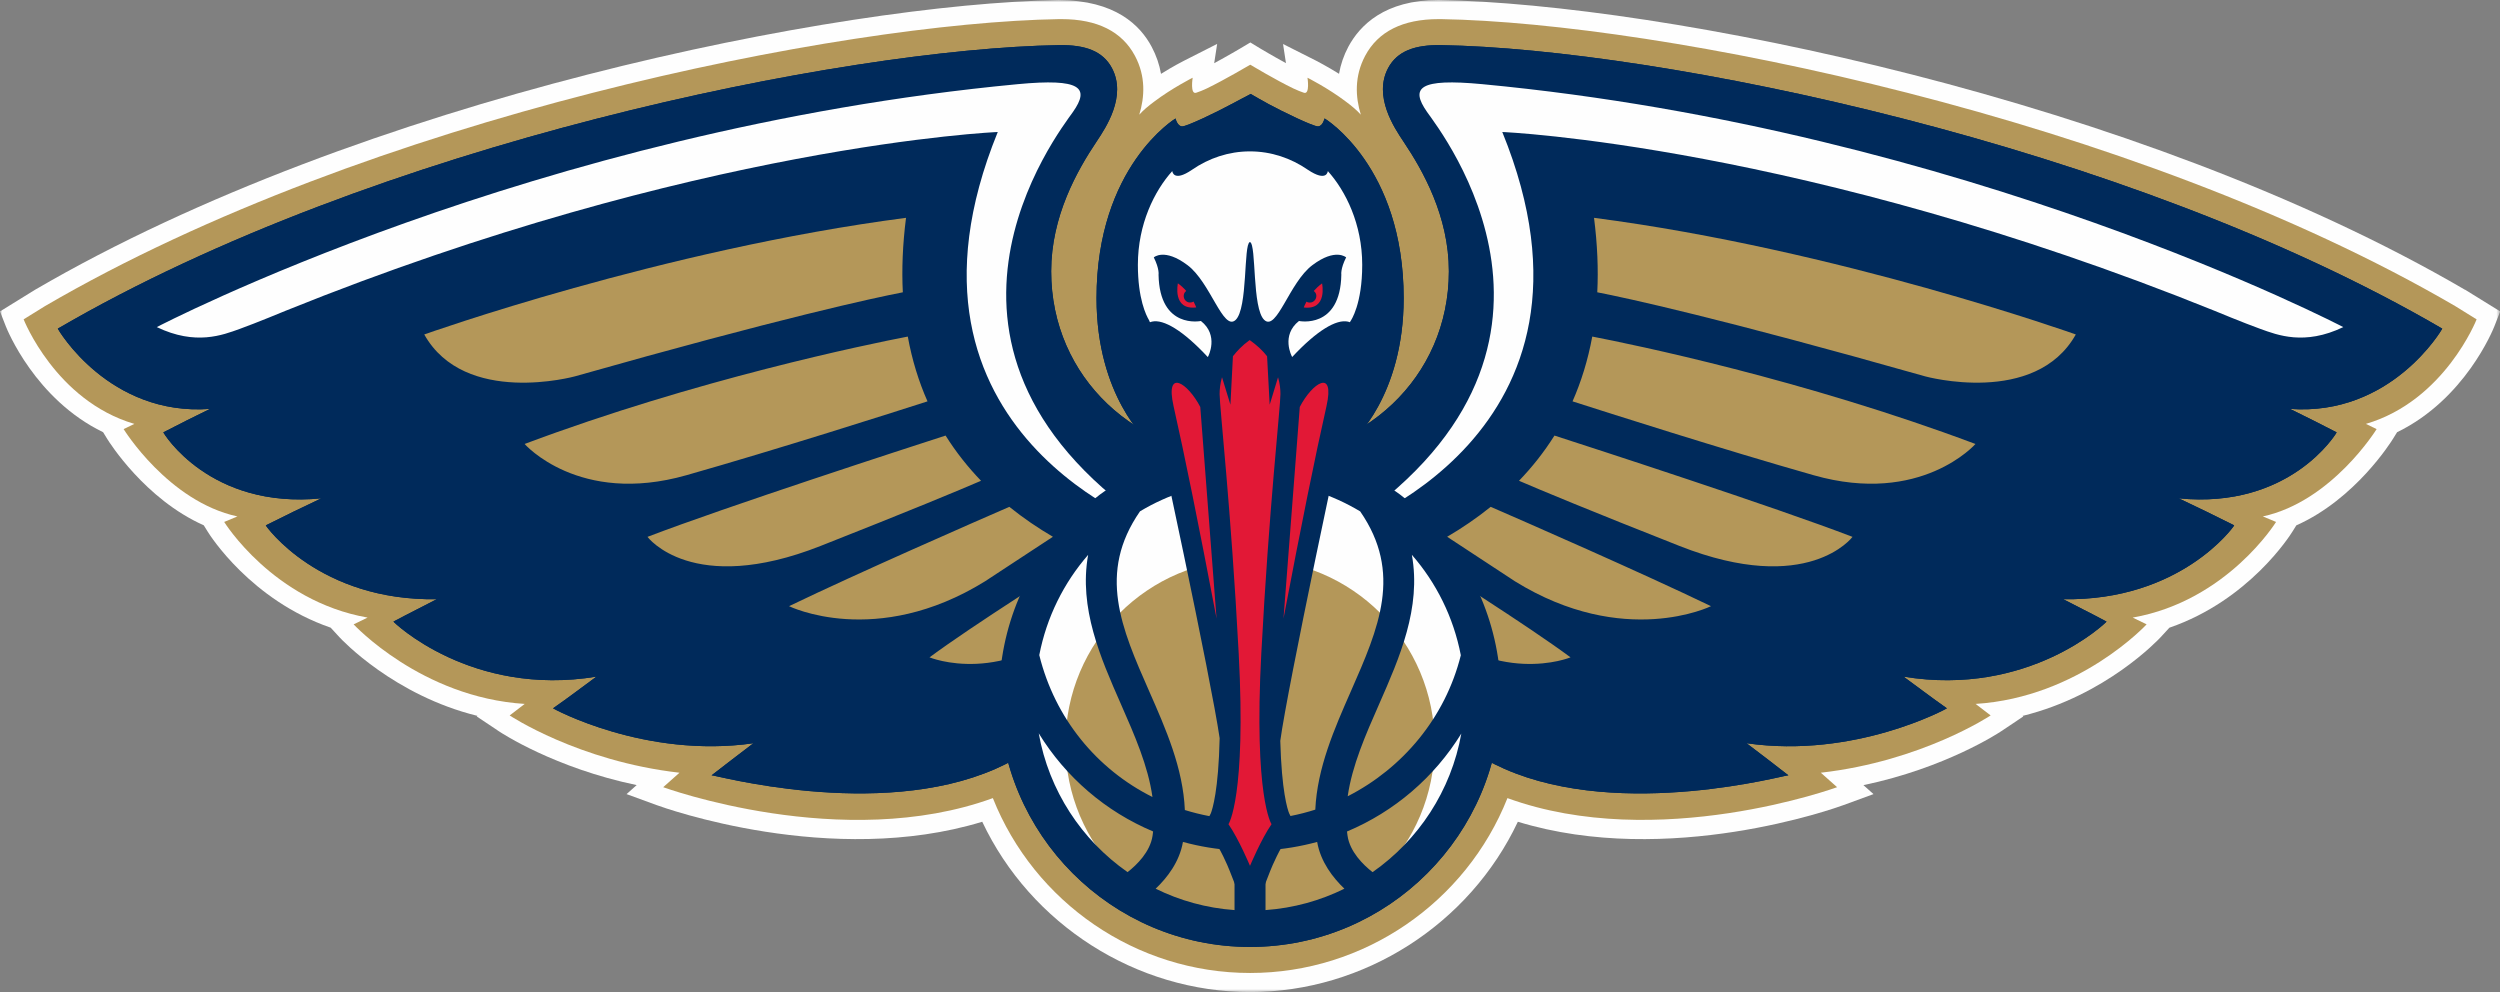 <?xml version="1.0" encoding="UTF-8"?>
<svg id="Ebene_1" xmlns="http://www.w3.org/2000/svg" xmlns:xlink="http://www.w3.org/1999/xlink" version="1.1" viewBox="0 0 499.24 198.11">
  <rect x="0" y="0" width="499.24" height="198.11" fill="#808080" stroke="none"/>
  <!-- Generator: Adobe Illustrator 29.7.1, SVG Export Plug-In . SVG Version: 2.1.1 Build 8)  -->
  <defs>
    <style>
      .st0 {
        fill: none;
      }

      .st1 {
        mask: url(#mask);
      }

      .st2 {
        fill: #fff;
        fill-rule: evenodd;
      }

      .st3 {
        fill: #e21836;
      }

      .st4 {
        fill: #002a5b;
      }

      .st5 {
        fill: #fefefe;
      }

      .st6 {
        fill: #b49759;
      }
    </style>
    <mask id="mask" x="0" y="0" width="499.24" height="198.11" maskUnits="userSpaceOnUse">
      <g id="b">
        <path id="a" class="st2" d="M0,198.11h499.24V0H0v198.11Z"/>
      </g>
    </mask>
  </defs>
  <g class="st1">
    <path class="st5" d="M492.24,57.86C426.76,19.65,331.59.75,287.26,0c-10.75,0-15.72,5.07-18.01,9.35-.91,1.72-1.53,3.52-1.85,5.39-2.45-1.53-4.46-2.55-4.58-2.62l-6.6-3.33.58,3.82c-2.65-1.44-5.15-2.94-5.17-2.95l-1.94-1.18-1.95,1.16s-2.58,1.53-5.27,2.98l.59-3.85-6.62,3.36c-.13.07-2.14,1.08-4.59,2.62-.32-1.86-.95-3.67-1.86-5.39-2.27-4.27-7.24-9.34-18.63-9.34C167.65.75,72.49,19.65,6.94,57.9l-6.94,4.29,1.16,2.97c.26.66,5.86,14.57,19.43,21.15l.84,1.37c.35.56,7.5,11.99,19.26,17.22l.82,1.32c.39.63,8.59,13.63,24.52,19.12l1.78,1.93c.5.54,10.88,11.59,27.54,15.69l-.15.11,4.44,2.97c.51.34,11.13,7.33,27.5,10.74l-2.02,1.8,5.99,2.19c1.46.54,34.9,12.55,65.04,3.33,9.66,20.48,30.71,34.01,53.49,34.01s43.81-13.54,53.47-34.01c30.12,9.22,63.58-2.78,65.04-3.33l5.98-2.19-2.01-1.79c16.36-3.42,26.98-10.41,27.49-10.75l4.44-2.97-.14-.11c16.65-4.1,27.03-15.15,27.54-15.69l1.77-1.92c15.94-5.49,24.14-18.5,24.53-19.13l.82-1.31c11.77-5.23,18.92-16.67,19.27-17.23l.85-1.37c13.57-6.58,19.17-20.49,19.43-21.15l1.16-2.97-7-4.33h0Z"/>
  </g>
  <path class="st6" d="M494.54,63.76l-4.22-2.62C425.38,23.26,331.11,4.55,287.83,3.82h-.57c-7.12,0-12.05,2.46-14.64,7.32-2.19,4.13-1.94,8.26-.87,11.76-.75-.85-1.83-1.76-3.01-2.63-3.51-2.66-7.64-4.75-7.64-4.75,0,0,.54,3.42-.72,3-.59-.18-1.31-.5-2.11-.86-3.51-1.69-8.6-4.74-8.6-4.74,0,0-5.17,3.05-8.67,4.74-.8.37-1.53.68-2.12.86-1.26.42-.71-3-.71-3,0,0-4.13,2.09-7.65,4.75-1.18.87-2.26,1.78-3.01,2.63,1.07-3.5,1.33-7.64-.87-11.76-2.59-4.85-7.52-7.32-14.64-7.32h-.57c-43.28.73-137.56,19.44-202.48,57.33l-4.23,2.62s6.37,16.25,22.11,20.88l-2.14,1.04s8.89,14.44,22.72,17.44l-2.64,1.1s9.75,15.77,28.64,19.1l-2.79,1.35s13.48,14.59,34.16,15.89l-3,2.3s13.7,9.14,33.91,11.44l-3.25,2.89s35.83,13.12,65.83,2.18c8.28,20.84,28.62,34.92,51.37,34.92h.02c22.75,0,43.09-14.08,51.37-34.92,30,10.93,65.83-2.18,65.83-2.18l-3.25-2.89c20.2-2.3,33.91-11.44,33.91-11.44l-3-2.3c20.68-1.3,34.15-15.89,34.15-15.89l-2.78-1.35c18.89-3.33,28.63-19.1,28.63-19.1l-2.64-1.1c13.82-3,22.72-17.44,22.72-17.44l-2.14-1.04c15.74-4.62,22.11-20.88,22.11-20.88"/>
  <path class="st4" d="M487.71,65.63c-63.52-37.04-156.83-55.89-199.95-56.62-5.2-.08-8.73,1.18-10.55,4.57-3,5.65,1.23,11.95,3.04,14.66,3.91,5.83,9.08,14.95,9.08,25.93,0,21.28-17.19,37.02-38.35,37.02-.46,0-.91,0-1.36,0s-.91,0-1.36,0c-21.16,0-38.35-15.74-38.34-37.02,0-10.97,5.17-20.1,9.08-25.93,1.81-2.72,6.05-9.02,3.04-14.66-1.81-3.39-5.34-4.65-10.55-4.57-43.12.73-136.43,19.58-199.95,56.62.05.16,10.18,17.51,30.4,16.03-3.12,1.52-6.23,3.07-9.32,4.68.05.19,9.28,15.38,31.54,13.18-3.71,1.75-7.4,3.54-11.08,5.39.05.21,10.69,15.14,34.14,14.75-5.4,2.74-8.67,4.48-8.65,4.47.02.11,15.5,15.11,40.54,10.99-2.71,1.98-5.43,4.07-8.67,6.33,0,.04,18.39,10.09,40.02,6.97-2.8,2.12-5.59,4.26-8.36,6.41-.05-.28,33.12,9.09,56.72-1.3,20.3-8.96,31.58-30.9,34.16-36.42,4.01.89,7.51,1.4,10.17,1.71,0,.29,4.3.66,6.47.57,2.16.09,6.48-.28,6.47-.57,2.66-.31,6.17-.82,10.17-1.71,2.57,5.52,13.86,27.47,34.16,36.42,23.6,10.4,56.76,1.02,56.72,1.3-2.77-2.16-5.56-4.29-8.36-6.41,21.63,3.13,40.01-6.93,40.01-6.97-3.22-2.26-5.95-4.36-8.66-6.33,25.04,4.13,40.52-10.87,40.54-10.99.02,0-3.25-1.73-8.65-4.47,23.46.39,34.1-14.54,34.14-14.75-3.67-1.85-7.37-3.64-11.07-5.39,22.26,2.2,31.48-12.99,31.53-13.18-3.09-1.6-6.19-3.16-9.31-4.68,20.22,1.48,30.35-15.87,30.4-16.03"/>
  <path class="st5" d="M231.35,105.9s-56.76-19.02-32.1-79.54c0,0-60.01,2.49-142.27,35.72,0,0-5.77,2.4-9.13,3.61-3.37,1.21-8.78,3.36-16.54-.37,0,0,75.24-39.38,171.9-48.51,12.74-1.21,14.43.72,11.06,5.54-2.76,3.94-37.28,47.91,17.08,83.55"/>
  <path class="st6" d="M180.92,43.5c-48.64,6.33-96.2,23.29-96.2,23.29,8.1,14.42,30.07,8.37,30.07,8.37,41.21-11.68,59.6-15.64,65.5-16.79-.23-4.59-.04-9.55.64-14.88M181.28,67.21c-8.12,1.57-42.18,8.57-76.52,21.45,0,0,10.83,12.35,32.31,6.24,18.07-5.13,41.24-12.53,48.15-14.75-1.73-3.9-3.08-8.21-3.94-12.95M188.83,86.98c-7.34,2.37-44.04,14.28-59.53,20.23,0,0,8.89,11.93,34.55,1.82,17.87-7.04,27.72-11.15,32.06-13.02-2.58-2.68-4.98-5.68-7.08-9.03M201.57,101.21c-6.41,2.78-30.23,13.2-44,19.84,0,0,17.33,8.53,39.13-4.96l13.56-8.9c-2.95-1.72-5.88-3.71-8.7-5.98M216.86,110.65c-4.36,2.72-22.42,14.1-31.24,20.62,0,0,14.97,6.2,30.32-8.29,5-4.71,7.73-7.38,9.23-8.9-2.64-.95-5.44-2.08-8.31-3.43"/>
  <path class="st5" d="M267.9,105.9s56.76-19.02,32.1-79.54c0,0,60.01,2.49,142.27,35.72,0,0,5.77,2.4,9.14,3.61,3.37,1.21,8.78,3.36,16.53-.37,0,0-75.24-39.38-171.9-48.51-12.75-1.21-14.43.72-11.07,5.54,2.77,3.94,37.28,47.91-17.07,83.55"/>
  <path class="st6" d="M318.33,43.5c48.64,6.33,96.2,23.29,96.2,23.29-8.09,14.42-30.07,8.37-30.07,8.37-41.21-11.68-59.59-15.64-65.49-16.79.23-4.59.03-9.55-.65-14.88M317.97,67.21c8.12,1.57,42.17,8.57,76.52,21.45,0,0-10.84,12.35-32.31,6.24-18.07-5.13-41.24-12.53-48.15-14.75,1.72-3.9,3.07-8.21,3.94-12.95M310.42,86.98c7.33,2.37,44.04,14.28,59.52,20.23,0,0-8.88,11.93-34.54,1.82-17.87-7.04-27.72-11.15-32.06-13.02,2.58-2.68,4.98-5.68,7.08-9.03M297.68,101.21c6.41,2.78,30.23,13.2,44,19.84,0,0-17.33,8.53-39.14-4.96l-13.55-8.9c2.95-1.72,5.88-3.71,8.7-5.98M282.39,110.65c4.36,2.72,22.42,14.1,31.24,20.62,0,0-14.98,6.2-30.34-8.29-4.98-4.71-7.71-7.38-9.21-8.9,2.64-.95,5.44-2.08,8.31-3.43"/>
  <path class="st5" d="M296.1,138.94c0,25.71-20.81,46.55-46.48,46.55s-46.48-20.84-46.48-46.55,20.81-46.54,46.48-46.54,46.48,20.84,46.48,46.54"/>
  <path class="st6" d="M286.49,148.56c0,20.4-16.51,36.92-36.86,36.92s-36.86-16.52-36.86-36.92,16.5-36.9,36.86-36.9,36.86,16.53,36.86,36.9"/>
  <path class="st4" d="M274.09,174.16c-1.87-1.46-4.52-4.06-4.99-7.26-.05-.28-.07-.56-.11-.85,9.45-3.97,17.43-10.8,22.83-19.56-2.03,11.42-8.58,21.29-17.73,27.68h0ZM207.43,146.44c5.4,8.78,13.38,15.63,22.84,19.6-.04.29-.06.57-.11.86-.48,3.21-3.12,5.8-4.99,7.26-9.16-6.39-15.71-16.27-17.74-27.72ZM217.3,110.79c-1.91,10.6,2.48,20.58,6.5,29.72,2.8,6.36,5.48,12.47,6.34,18.65-11.07-5.53-19.47-15.66-22.6-28.34,1.46-7.57,4.9-14.44,9.76-20.02h0ZM262.66,161.68c-3.19,1.02-6.52,1.69-9.94,1.95v-67.48c6.87.5,13.3,2.61,18.9,5.97,8.51,12.3,3.71,23.28-1.84,35.89-3.33,7.57-6.74,15.35-7.12,23.67ZM252.72,169.82c3.55-.21,7-.79,10.31-1.69.69,3.99,3.16,7.16,5.44,9.34-4.82,2.38-10.14,3.87-15.75,4.27v-11.92h0ZM236.23,168.13c3.32.91,6.76,1.48,10.3,1.69v11.92c-5.61-.4-10.93-1.89-15.75-4.27,2.29-2.17,4.76-5.35,5.45-9.34h0ZM227.64,102.12c5.59-3.36,12.03-5.48,18.89-5.97v67.48c-3.42-.24-6.74-.89-9.92-1.87-.35-8.35-3.78-16.14-7.13-23.74-5.56-12.61-10.35-23.59-1.84-35.89ZM291.72,130.85c-3.09,12.42-11.59,22.56-22.59,28.16.88-6.13,3.54-12.19,6.32-18.5,4.02-9.14,8.41-19.13,6.49-29.72,4.88,5.6,8.32,12.47,9.78,20.06h0ZM249.62,88.77c-27.62,0-50.09,22.51-50.09,50.17s22.48,50.16,50.09,50.16,50.1-22.5,50.1-50.16-22.48-50.17-50.1-50.17h0Z"/>
  <path class="st4" d="M264.51,23.66s-.37,1.58-1.33,1.58-6.97-2.89-9.86-4.46c-1.23-.66-2.96-1.67-3.57-2.02,0,0-2.58,1.36-3.81,2.02-2.89,1.57-8.89,4.46-9.86,4.46s-1.33-1.58-1.33-1.58c0,0-15.78,9.54-15.78,35.89,0,19.62,10.2,28.52,10.2,28.52l1.39,5.55h38.16l1.39-5.55s10.2-8.9,10.2-28.52c0-26.35-15.78-35.89-15.78-35.89"/>
  <path class="st5" d="M272.03,52.89c0-8.14-3.31-14.78-6.87-18.73,0,0-.12,2.33-4.01-.27-3.35-2.31-7.3-3.66-11.54-3.66s-8.22,1.36-11.58,3.68c-3.75,2.56-3.93.25-3.93.25-3.56,3.95-6.87,10.59-6.87,18.73,0,6.77,1.65,10.09,2.23,11.05,3.35,8.61,11.1,14.66,20.15,14.66s16.61-5.91,20.03-14.39c.2-.27,2.39-3.52,2.39-11.31"/>
  <path class="st4" d="M258.05,71.29s-.06-.09-.08-.14c0,0-2.22-4.17,1.43-7.05,0,0,8.26,1.72,8.46-9.24,0,0-.2-1.17.96-3.46,0,0-2.12-1.93-6.73,1.54-4.62,3.45-7.11,13.27-9.61,10.96-2.47-2.29-1.56-15.07-2.85-15.56h-.05c-1.27.5-.37,13.27-2.84,15.56-2.49,2.3-5-7.52-9.61-10.96-4.62-3.47-6.72-1.54-6.72-1.54,1.15,2.3.95,3.46.95,3.46.2,10.96,8.46,9.24,8.46,9.24,3.66,2.88,1.45,7.07,1.45,7.07-.02.05-.05.09-.08.13-9.86-10.61-15.59-9.16-12.77,2.72,2.78,11.67,13.45,61.77,15.14,73.39-.23,10.45-1.44,14.18-1.75,14.98l-1.08,2.16,1.19,2.37c1.88,2.74,3.18,5.8,3.64,6.97l4.07,10.35,4.03-10.32c.48-1.19,1.78-4.25,3.65-6.99l1.24-2.26-1.12-2.27c-.32-.79-1.49-4.38-1.76-14.46,1.4-10.41,12.31-62.05,15.14-73.92,2.82-11.88-2.9-13.32-12.77-2.72"/>
  <path class="st3" d="M242.94,123.52c-3.54-18.64-6.33-32.43-8.59-42.44-1.71-7.64,2.87-4.59,5.34.19l3.25,42.25ZM256.31,123.52c3.54-18.64,6.33-32.43,8.59-42.44,1.71-7.64-2.87-4.59-5.34.19l-3.25,42.25h0ZM237.34,60.38c-.69-.19-1.11-.92-.91-1.63.08-.27.24-.48.45-.66-.46-.52-1.01-1.05-1.66-1.51,0,0-1.15,5.39,3.66,4.81,0,0-.17-.48-.53-1.17-.3.18-.66.24-1.01.15M264.02,56.59c-.66.47-1.2.99-1.66,1.51.21.18.38.39.46.66.19.7-.23,1.43-.92,1.62-.36.09-.72.04-1.01-.14-.36.67-.53,1.16-.53,1.16,4.81.58,3.65-4.81,3.65-4.81M251.88,130.44c1.52-28.79,3.82-49.2,3.82-51.74,0-.9-.1-2.08-.48-3.36l-1.67,5.48-.52-9.68c-.84-1.08-1.98-2.17-3.43-3.2h-.09c-1.44,1.04-2.45,2.12-3.3,3.2l-.5,9.68-1.68-5.49c-.37,1.29-.48,2.46-.48,3.36,0,2.55,2.29,22.95,3.81,51.74,1.53,28.8-2.04,34.16-2.04,34.16,2.07,2.99,4.3,8.32,4.3,8.32,0,0,2.23-5.33,4.3-8.32,0,0-3.57-5.36-2.04-34.16"/>
  <path class="st4" d="M487.71,65.63c-63.52-37.04-156.83-55.89-199.95-56.62-5.2-.08-8.73,1.18-10.55,4.57-3,5.65,1.23,11.95,3.04,14.66,3.91,5.83,9.08,14.95,9.08,25.93,0,21.28-17.19,37.02-38.35,37.02-.46,0-.91,0-1.36,0s-.91,0-1.36,0c-21.16,0-38.35-15.74-38.34-37.02,0-10.97,5.17-20.1,9.08-25.93,1.81-2.72,6.05-9.02,3.04-14.66-1.81-3.39-5.34-4.65-10.55-4.57-43.12.73-136.43,19.58-199.95,56.62.05.16,10.18,17.51,30.4,16.03-3.12,1.52-6.23,3.07-9.32,4.68.05.19,9.28,15.38,31.54,13.18-3.71,1.75-7.4,3.54-11.08,5.39.05.21,10.69,15.14,34.14,14.75-5.4,2.74-8.67,4.48-8.65,4.47.02.11,15.5,15.11,40.54,10.99-2.71,1.98-5.43,4.07-8.67,6.33,0,.04,18.39,10.09,40.02,6.97-2.8,2.12-5.59,4.26-8.36,6.41-.05-.28,33.12,9.09,56.72-1.3,20.3-8.96,31.58-30.9,34.16-36.42,4.01.89,7.51,1.4,10.17,1.71,0,.29,4.3.66,6.47.57,2.16.09,6.48-.28,6.47-.57,2.66-.31,6.17-.82,10.17-1.71,2.57,5.52,13.86,27.47,34.16,36.42,23.6,10.4,56.76,1.02,56.72,1.3-2.77-2.16-5.56-4.29-8.36-6.41,21.63,3.13,40.01-6.93,40.01-6.97-3.22-2.26-5.95-4.36-8.66-6.33,25.04,4.13,40.52-10.87,40.54-10.99.02,0-3.25-1.73-8.65-4.47,23.46.39,34.1-14.54,34.14-14.75-3.67-1.85-7.37-3.64-11.07-5.39,22.26,2.2,31.48-12.99,31.53-13.18-3.09-1.6-6.19-3.16-9.31-4.68,20.22,1.48,30.35-15.87,30.4-16.03"/>
  <path class="st5" d="M231.35,105.9s-56.76-19.02-32.1-79.54c0,0-60.01,2.49-142.27,35.72,0,0-5.77,2.4-9.13,3.61-3.37,1.21-8.78,3.36-16.54-.37,0,0,75.24-39.38,171.9-48.51,12.74-1.21,14.43.72,11.06,5.54-2.76,3.94-37.28,47.91,17.08,83.55"/>
  <path class="st6" d="M180.92,43.5c-48.64,6.33-96.2,23.29-96.2,23.29,8.1,14.42,30.07,8.37,30.07,8.37,41.21-11.68,59.6-15.64,65.5-16.79-.23-4.59-.04-9.55.64-14.88M181.28,67.21c-8.12,1.57-42.18,8.57-76.52,21.45,0,0,10.83,12.35,32.31,6.24,18.07-5.13,41.24-12.53,48.15-14.75-1.73-3.9-3.08-8.21-3.94-12.95M188.83,86.98c-7.34,2.37-44.04,14.28-59.53,20.23,0,0,8.89,11.93,34.55,1.82,17.87-7.04,27.72-11.15,32.06-13.02-2.58-2.68-4.98-5.68-7.08-9.03M201.57,101.21c-6.41,2.78-30.23,13.2-44,19.84,0,0,17.33,8.53,39.13-4.96l13.56-8.9c-2.95-1.72-5.88-3.71-8.7-5.98M216.86,110.65c-4.36,2.72-22.42,14.1-31.24,20.62,0,0,14.97,6.2,30.32-8.29,5-4.71,7.73-7.38,9.23-8.9-2.64-.95-5.44-2.08-8.31-3.43"/>
  <path class="st5" d="M267.9,105.9s56.76-19.02,32.1-79.54c0,0,60.01,2.49,142.27,35.72,0,0,5.77,2.4,9.14,3.61,3.37,1.21,8.78,3.36,16.53-.37,0,0-75.24-39.38-171.9-48.51-12.75-1.21-14.43.72-11.07,5.54,2.77,3.94,37.28,47.91-17.07,83.55"/>
  <path class="st6" d="M318.33,43.5c48.64,6.33,96.2,23.29,96.2,23.29-8.09,14.42-30.07,8.37-30.07,8.37-41.21-11.68-59.59-15.64-65.49-16.79.23-4.59.03-9.55-.65-14.88M317.97,67.21c8.12,1.57,42.17,8.57,76.52,21.45,0,0-10.84,12.35-32.31,6.24-18.07-5.13-41.24-12.53-48.15-14.75,1.72-3.9,3.07-8.21,3.94-12.95M310.42,86.98c7.33,2.37,44.04,14.28,59.52,20.23,0,0-8.88,11.93-34.54,1.82-17.87-7.04-27.72-11.15-32.06-13.02,2.58-2.68,4.98-5.68,7.08-9.03M297.68,101.21c6.41,2.78,30.23,13.2,44,19.84,0,0-17.33,8.53-39.14-4.96l-13.55-8.9c2.95-1.72,5.88-3.71,8.7-5.98M282.39,110.65c4.36,2.72,22.42,14.1,31.24,20.62,0,0-14.98,6.2-30.34-8.29-4.98-4.71-7.71-7.38-9.21-8.9,2.64-.95,5.44-2.08,8.31-3.43"/>
  <path class="st5" d="M296.1,138.94c0,25.71-20.81,46.55-46.48,46.55s-46.48-20.84-46.48-46.55,20.81-46.54,46.48-46.54,46.48,20.84,46.48,46.54"/>
  <path class="st6" d="M286.49,148.56c0,20.4-16.51,36.92-36.86,36.92s-36.86-16.52-36.86-36.92,16.5-36.9,36.86-36.9,36.86,16.53,36.86,36.9"/>
  <path class="st4" d="M274.09,174.16c-1.87-1.46-4.52-4.06-4.99-7.26-.05-.28-.07-.56-.11-.85,9.45-3.97,17.43-10.8,22.83-19.56-2.03,11.42-8.58,21.29-17.73,27.68h0ZM207.43,146.44c5.4,8.78,13.38,15.63,22.84,19.6-.04.29-.06.57-.11.86-.48,3.21-3.12,5.8-4.99,7.26-9.16-6.39-15.71-16.27-17.74-27.72ZM217.3,110.79c-1.91,10.6,2.48,20.58,6.5,29.72,2.8,6.36,5.48,12.47,6.34,18.65-11.07-5.53-19.47-15.66-22.6-28.34,1.46-7.57,4.9-14.44,9.76-20.02h0ZM262.66,161.68c-3.19,1.02-6.52,1.69-9.94,1.95v-67.48c6.87.5,13.3,2.61,18.9,5.97,8.51,12.3,3.71,23.28-1.84,35.89-3.33,7.57-6.74,15.35-7.12,23.67ZM252.72,169.82c3.55-.21,7-.79,10.31-1.69.69,3.99,3.16,7.16,5.44,9.34-4.82,2.38-10.14,3.87-15.75,4.27v-11.92h0ZM236.23,168.13c3.32.91,6.76,1.48,10.3,1.69v11.92c-5.61-.4-10.93-1.89-15.75-4.27,2.29-2.17,4.76-5.35,5.45-9.34h0ZM227.64,102.12c5.59-3.36,12.03-5.48,18.89-5.97v67.48c-3.42-.24-6.74-.89-9.92-1.87-.35-8.35-3.78-16.14-7.13-23.74-5.56-12.61-10.35-23.59-1.84-35.89ZM291.72,130.85c-3.09,12.42-11.59,22.56-22.59,28.16.88-6.13,3.54-12.19,6.32-18.5,4.02-9.14,8.41-19.13,6.49-29.72,4.88,5.6,8.32,12.47,9.78,20.06h0ZM249.62,88.77c-27.62,0-50.09,22.51-50.09,50.17s22.48,50.16,50.09,50.16,50.1-22.5,50.1-50.16-22.48-50.17-50.1-50.17h0Z"/>
  <path class="st4" d="M264.51,23.66s-.37,1.58-1.33,1.58-6.97-2.89-9.86-4.46c-1.23-.66-2.96-1.67-3.57-2.02,0,0-2.58,1.36-3.81,2.02-2.89,1.57-8.89,4.46-9.86,4.46s-1.33-1.58-1.33-1.58c0,0-15.78,9.54-15.78,35.89,0,19.62,10.2,28.52,10.2,28.52l1.39,5.55h38.16l1.39-5.55s10.2-8.9,10.2-28.52c0-26.35-15.78-35.89-15.78-35.89"/>
  <path class="st5" d="M272.03,52.89c0-8.14-3.31-14.78-6.87-18.73,0,0-.12,2.33-4.01-.27-3.35-2.31-7.3-3.66-11.54-3.66s-8.22,1.36-11.58,3.68c-3.75,2.56-3.93.25-3.93.25-3.56,3.95-6.87,10.59-6.87,18.73,0,6.77,1.65,10.09,2.23,11.05,3.35,8.61,11.1,14.66,20.15,14.66s16.61-5.91,20.03-14.39c.2-.27,2.39-3.52,2.39-11.31"/>
  <path class="st4" d="M258.05,71.29s-.06-.09-.08-.14c0,0-2.22-4.17,1.43-7.05,0,0,8.26,1.72,8.46-9.24,0,0-.2-1.17.96-3.46,0,0-2.12-1.93-6.73,1.54-4.62,3.45-7.11,13.27-9.61,10.96-2.47-2.29-1.56-15.07-2.85-15.56h-.05c-1.27.5-.37,13.27-2.84,15.56-2.49,2.3-5-7.52-9.61-10.96-4.62-3.47-6.72-1.54-6.72-1.54,1.15,2.3.95,3.46.95,3.46.2,10.96,8.46,9.24,8.46,9.24,3.66,2.88,1.45,7.07,1.45,7.07-.02.05-.05.09-.08.13-9.86-10.61-15.59-9.16-12.77,2.72,2.78,11.67,13.45,61.77,15.14,73.39-.23,10.45-1.44,14.18-1.75,14.98l-1.08,2.16,1.19,2.37c1.88,2.74,3.18,5.8,3.64,6.97l4.07,10.35,4.03-10.32c.48-1.19,1.78-4.25,3.65-6.99l1.24-2.26-1.12-2.27c-.32-.79-1.49-4.38-1.76-14.46,1.4-10.41,12.31-62.05,15.14-73.92,2.82-11.88-2.9-13.32-12.77-2.72"/>
  <path class="st3" d="M242.94,123.52c-3.54-18.64-6.33-32.43-8.59-42.44-1.71-7.64,2.87-4.59,5.34.19l3.25,42.25ZM256.31,123.52c3.54-18.64,6.33-32.43,8.59-42.44,1.71-7.64-2.87-4.59-5.34.19l-3.25,42.25h0ZM237.34,60.38c-.69-.19-1.11-.92-.91-1.63.08-.27.24-.48.45-.66-.46-.52-1.01-1.05-1.66-1.51,0,0-1.15,5.39,3.66,4.81,0,0-.17-.48-.53-1.17-.3.18-.66.24-1.01.15M264.02,56.59c-.66.47-1.2.99-1.66,1.51.21.18.38.39.46.66.19.7-.23,1.43-.92,1.62-.36.09-.72.04-1.01-.14-.36.67-.53,1.16-.53,1.16,4.81.58,3.65-4.81,3.65-4.81M251.88,130.44c1.52-28.79,3.82-49.2,3.82-51.74,0-.9-.1-2.08-.48-3.36l-1.67,5.48-.52-9.68c-.84-1.08-1.98-2.17-3.43-3.2h-.09c-1.44,1.04-2.45,2.12-3.3,3.2l-.5,9.68-1.68-5.49c-.37,1.29-.48,2.46-.48,3.36,0,2.55,2.29,22.95,3.81,51.74,1.53,28.8-2.04,34.16-2.04,34.16,2.07,2.99,4.3,8.32,4.3,8.32,0,0,2.23-5.33,4.3-8.32,0,0-3.57-5.36-2.04-34.16"/>
  <path class="st0" d="M0-150.63h500v500H0V-150.63Z"/>
</svg>